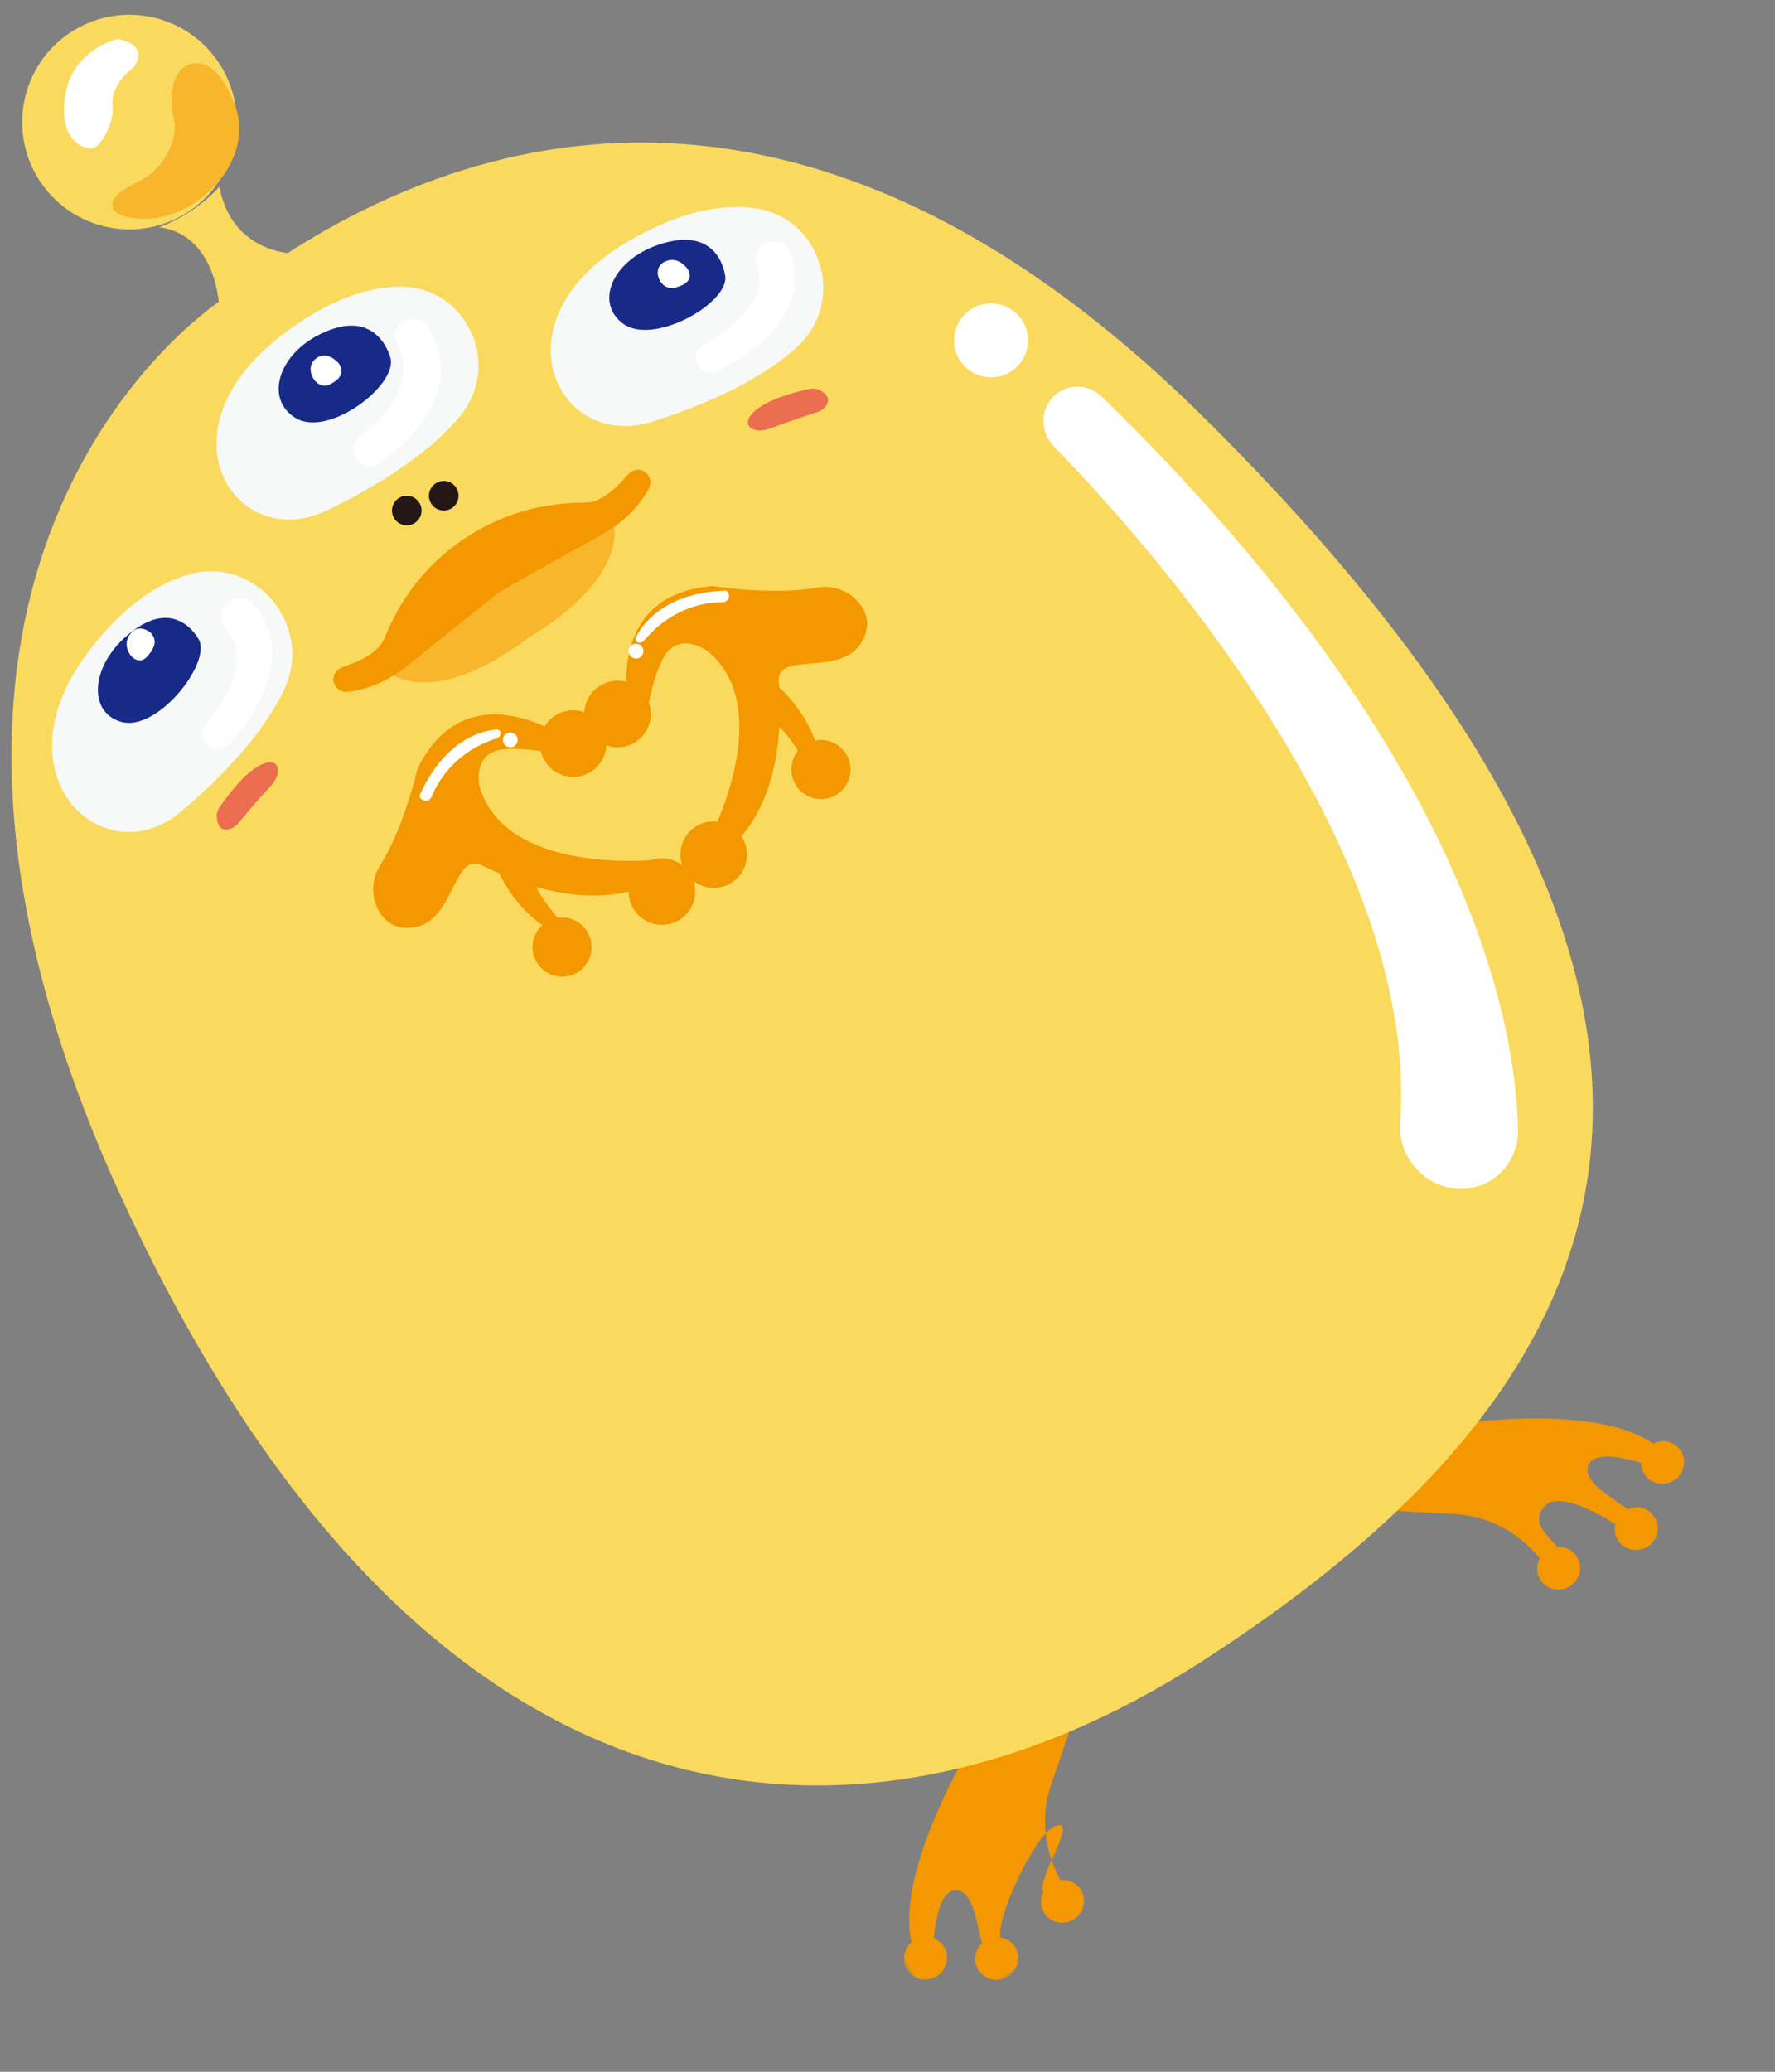 <svg xmlns="http://www.w3.org/2000/svg" xmlns:xlink="http://www.w3.org/1999/xlink" width="240" height="280" viewBox="0 0 240 280">
    <rect x="0" y="0" width="240" height="280" fill="#808080" stroke="none"/>
    <defs>
        <path id="jx9w2203ta" d="M0 0H240V280H0z"/>
        <path id="3getvcijyc" d="M0 0L38 0 38 29 0 29z"/>
    </defs>
    <g fill="none" fill-rule="evenodd">
        <g>
            <g transform="translate(-282, -665) translate(282, 665)">
                <mask id="j1q3oo5xab" fill="#fff">
                    <use xlink:href="#jx9w2203ta"/>
                </mask>
                <g mask="url(#j1q3oo5xab)">
                    <g>
                        <g transform="translate(97.816, 119.073) rotate(-34) translate(-97.816, -119.073) translate(3.316, -25.376) translate(32.834, 259.7)">
                            <mask id="v5brizc5qd" fill="#fff">
                                <use xlink:href="#3getvcijyc"/>
                            </mask>
                            <path fill="#F39800" d="M37.988 3.346C37.826 1.593 24.758 0 24.758 0S6.25 8.394 2.545 17.872C1.11 18.054 0 19.255 0 20.714c0 1.584 1.308 2.868 2.922 2.868s2.922-1.284 2.922-2.868c0-.586-.18-1.131-.488-1.586 1.202-1.5 4.357-5.07 6.17-3.672 1.818 1.402-.308 5.35-1.15 7.853-1.375.234-2.421 1.407-2.421 2.823 0 1.584 1.308 2.868 2.922 2.868s2.922-1.284 2.922-2.868c0-.825-.356-1.566-.924-2.09 1.158-2.632 12.059-9.252 14.817-8.267 2.71.967-6.46 4.54-6.591 6.444-.87.497-1.457 1.42-1.457 2.479 0 1.584 1.308 2.868 2.922 2.868 1.613 0 2.922-1.284 2.922-2.868 0-1.101-.633-2.056-1.56-2.537.253-2.63 1.375-7.702 6.105-11.326 6.657-5.099 8.118-5.736 7.955-7.489" mask="url(#v5brizc5qd)"/>
                        </g>
                        <path fill="#F39800" d="M120.766 263.245c.163-1.753 13.23-3.347 13.23-3.347s18.507 8.394 22.212 17.873c1.436.18 2.546 1.383 2.546 2.841 0 1.585-1.308 2.868-2.922 2.868s-2.922-1.283-2.922-2.868c0-.586.18-1.131.488-1.586-1.202-1.5-4.357-5.07-6.17-3.672-1.818 1.402.308 5.35 1.15 7.853 1.375.234 2.422 1.407 2.422 2.823 0 1.584-1.309 2.868-2.923 2.868s-2.922-1.284-2.922-2.868c0-.825.357-1.566.924-2.089-1.157-2.633-4.01-8.296-6.768-7.312-2.71.967-1.59 3.585-1.457 5.488.87.497 1.457 1.42 1.457 2.479 0 1.584-1.309 2.868-2.923 2.868-1.613 0-2.922-1.284-2.922-2.868 0-1.1.633-2.056 1.56-2.537-.253-2.63-1.374-7.702-6.105-11.326-6.656-5.099-8.117-5.736-7.955-7.488" transform="translate(97.816, 119.073) rotate(-34) translate(-97.816, -119.073) translate(3.316, -25.376)"/>
                        <path fill="#FADA5E" d="M82.56 41.383S18.581 39.442 3.071 134.58c-15.51 95.137 29.929 132.308 86.273 133.483 69.793 1.457 116.322-27.667 94.027-139.308-16.53-82.772-71.732-89.312-100.813-87.37" transform="translate(97.816, 119.073) rotate(-34) translate(-97.816, -119.073) translate(3.316, -25.376)"/>
                        <path fill="#F7F8F8" d="M100.158 72.43c8.782-2.655 10.499-14.307 2.756-19.2-3.546-2.24-8.906-3.872-16.977-3.314-21.243 1.47-21.243 21.062-7.904 23.021 7.297 1.072 15.778 1.41 22.125-.507" transform="translate(97.816, 119.073) rotate(-34) translate(-97.816, -119.073) translate(3.316, -25.376)"/>
                        <path fill="#FFF" d="M98.531 59.648c-.278 2.817-2.23 7.031-11.289 7.5-1.154.06-2.034 1.153-1.942 2.408.086 1.163.978 2.055 2.05 2.055 4.432.003 15.126-1.072 15.936-11.42.09-1.142-.622-2.178-1.655-2.396l-.678-.143c-1.191-.251-2.292.681-2.422 1.996" transform="translate(97.816, 119.073) rotate(-34) translate(-97.816, -119.073) translate(3.316, -25.376)"/>
                        <path fill="#172A88" d="M96.68 60.755s2.365-6.16-4.727-7.826c-7.092-1.665-12.608 2.664-10.401 7.326 2.206 4.663 13.71 3.997 15.129.5" transform="translate(97.816, 119.073) rotate(-34) translate(-97.816, -119.073) translate(3.316, -25.376)"/>
                        <path fill="#FFF" d="M90.51 57.426s-.18-2.505-2.281-2.325c-2.101.178-2.341 3.666-.36 3.934 1.98.268 2.58-.447 2.64-1.61" transform="translate(97.816, 119.073) rotate(-34) translate(-97.816, -119.073) translate(3.316, -25.376)"/>
                        <path fill="#F7F8F8" d="M60.018 89.596c7.809-4.859 6.582-16.919-2.09-19.852-3.97-1.343-9.541-1.624-17.18.963C20.635 77.52 25.48 97.07 38.82 95.67c7.298-.767 15.556-2.562 21.198-6.073" transform="translate(97.816, 119.073) rotate(-34) translate(-97.816, -119.073) translate(3.316, -25.376)"/>
                        <path fill="#FFF" d="M57.782 78.246c.378 2.595-.584 6.858-9.49 9.528-1.135.34-1.757 1.538-1.373 2.64.355 1.022 1.45 1.6 2.516 1.334 4.411-1.098 14.803-4.717 13.205-14.195-.177-1.046-1.125-1.798-2.203-1.737l-.708.04c-1.244.07-2.123 1.18-1.947 2.39" transform="translate(97.816, 119.073) rotate(-34) translate(-97.816, -119.073) translate(3.316, -25.376)"/>
                        <path fill="#172A88" d="M53.934 77.82s.86-6.29-6.45-6.067c-7.312.222-11.677 5.6-8.429 9.367 3.248 3.766 14.317.289 14.88-3.3" transform="translate(97.816, 119.073) rotate(-34) translate(-97.816, -119.073) translate(3.316, -25.376)"/>
                        <path fill="#FFF" d="M49.072 73.342s-.594-2.241-2.618-1.344c-2.025.897-1.678 4.19.304 3.747 1.982-.444 2.45-1.312 2.314-2.403" transform="translate(97.816, 119.073) rotate(-34) translate(-97.816, -119.073) translate(3.316, -25.376)"/>
                        <path fill="#F7F8F8" d="M143.26 90.15c9.075-1.458 12.387-12.93 5.386-18.911-3.205-2.739-8.294-5.118-16.373-5.668-21.265-1.45-23.973 18.236-11.02 22.042 7.088 2.082 15.45 3.59 22.007 2.537" transform="translate(97.816, 119.073) rotate(-34) translate(-97.816, -119.073) translate(3.316, -25.376)"/>
                        <path fill="#FFF" d="M144.923 77.7c-.628 2.473-3.085 5.967-12.095 5.17-1.148-.102-2.155.753-2.221 1.884-.061 1.048.708 1.962 1.767 2.107 4.38.597 15.08 1.074 17.178-8.04.232-1.005-.34-2.024-1.334-2.356l-.652-.219c-1.146-.383-2.35.3-2.643 1.453" transform="translate(97.816, 119.073) rotate(-34) translate(-97.816, -119.073) translate(3.316, -25.376)"/>
                        <path fill="#172A88" d="M140.349 76.935s3.16-5.633-3.693-8.249c-6.851-2.616-12.915.797-11.323 5.625 1.59 4.828 13.146 5.81 15.016 2.624" transform="translate(97.816, 119.073) rotate(-34) translate(-97.816, -119.073) translate(3.316, -25.376)"/>
                        <path fill="#FFF" d="M136.744 73.296s.052-2.443-2.069-2.687c-2.12-.244-2.686 3.062-.726 3.712 1.959.65 2.627.081 2.795-1.025" transform="translate(97.816, 119.073) rotate(-34) translate(-97.816, -119.073) translate(3.316, -25.376)"/>
                        <path fill="#231815" d="M89.004 78.994c0 1.105-.895 2-2 2-1.104 0-2-.895-2-2s.896-2 2-2c1.105 0 2 .895 2 2M94.268 80.132c0 1.105-.895 2-2 2-1.104 0-2-.895-2-2s.896-2 2-2c1.105 0 2 .895 2 2" transform="translate(97.816, 119.073) rotate(-34) translate(-97.816, -119.073) translate(3.316, -25.376)"/>
                        <path fill="#F8B62D" d="M91.085 93.522v-.007l-.023.004-.024-.004v.007l-17.976 2.9s2.414 6.847 18 6.024c15.586.823 18-6.024 18-6.024l-17.977-2.9z" transform="translate(97.816, 119.073) rotate(-34) translate(-97.816, -119.073) translate(3.316, -25.376)"/>
                        <path fill="#F39800" d="M115.224 91.642c-.323-.024-.695.014-1.125.134-2.864.8-4.773.64-5.887.16-1.11-.479-6.964-5.406-16.93-5.436v-.002h-.092v.002c-9.966.03-15.82 4.957-16.93 5.436-1.114.48-3.023.64-5.887-.16-.43-.12-.803-.158-1.125-.134-1.654.12-2.083 2.376-.624 3.167 1.63.885 4.653 2.008 9.067 1.604 6.719-.614 14.897-1.227 15.545-1.275.647.048 8.826.661 15.544 1.275 4.415.404 7.437-.72 9.068-1.604 1.458-.791 1.03-3.046-.624-3.167" transform="translate(97.816, 119.073) rotate(-34) translate(-97.816, -119.073) translate(3.316, -25.376)"/>
                        <path fill="#EA6E4F" d="M142.36 96.684c-.214-.38-.574-.686-1.02-.866-1.478-.597-5.219-1.97-7.673-1.677-3.118.372-2.019 2.624.344 3.149 1.89.42 5.187 1.353 6.427 1.71.511.146 1.077.141 1.56-.066.618-.265 1.136-.87.361-2.25M42.541 98.973c.213-.38.573-.687 1.02-.867 1.477-.596 5.218-1.969 7.673-1.676 3.117.372 2.018 2.624-.344 3.149-1.891.42-5.188 1.354-6.427 1.71-.512.146-1.077.14-1.56-.066-.619-.265-1.137-.87-.362-2.25" transform="translate(97.816, 119.073) rotate(-34) translate(-97.816, -119.073) translate(3.316, -25.376)"/>
                        <path fill="#FADA5E" d="M99.773 14.5c0 8.008-6.492 14.5-14.5 14.5s-14.5-6.492-14.5-14.5S77.265 0 85.273 0s14.5 6.492 14.5 14.5" transform="translate(97.816, 119.073) rotate(-34) translate(-97.816, -119.073) translate(3.316, -25.376)"/>
                        <path fill="#F8B62D" d="M98.582 19.532s1.305-5.216-1.588-6.699c-2.894-1.482-5.447 1.977-6.468 4.613-1.022 2.635-4.766 4.777-8 4.448-3.234-.33-5.107-.495-5.617.988-.51 1.483 4.936 7.578 14.127 4.942 0 0 6.639-1.647 7.546-8.292" transform="translate(97.816, 119.073) rotate(-34) translate(-97.816, -119.073) translate(3.316, -25.376)"/>
                        <path fill="#FFF" d="M90.242 4.305S84.437 1.991 80.125 6.62c-4.312 4.628-1.99 7.477-.995 8.01.995.535 4.478-1.246 5.473-3.204.995-1.958 3.65-2.67 4.644-2.67.995 0 4.146-1.246.995-4.45" transform="translate(97.816, 119.073) rotate(-34) translate(-97.816, -119.073) translate(3.316, -25.376)"/>
                        <path fill="#FADA5E" d="M80.604 28.534s5.72 3.9 1.04 13h11.96s-6.76-4.68-3.12-13c0 0-4.42 1.3-9.88 0" transform="translate(97.816, 119.073) rotate(-34) translate(-97.816, -119.073) translate(3.316, -25.376)"/>
                        <path fill="#F39800" d="M87.138 115.523s-5.826-14.062-18.45-6.789c0 0-6.013 5.63-11.427 7.974-2.177.943-3.666 3.07-3.666 5.44 0 1.512.606 3.052 2.589 4.042 5.098 2.546 10.197-5.455 12.382-1.818 2.185 3.637 8.376 14.547 20.03 15.274l-.243-2.788s-17.724-9.455-14.082-21.335c0 0 1.7-4.607 5.584-2.425 3.884 2.183 6.798 6.062 6.798 6.062l.485-3.637z" transform="translate(97.816, 119.073) rotate(-34) translate(-97.816, -119.073) translate(3.316, -25.376)"/>
                        <path fill="#F39800" d="M92.543 117.69c0 2.486-2.014 4.5-4.5 4.5-2.485 0-4.5-2.014-4.5-4.5 0-2.485 2.015-4.5 4.5-4.5 2.486 0 4.5 2.015 4.5 4.5M91.308 140.982c0 2.485-2.015 4.5-4.5 4.5s-4.5-2.015-4.5-4.5c0-2.486 2.015-4.5 4.5-4.5s4.5 2.014 4.5 4.5M70.761 123.222s-2.729 7.083.78 14l1.69-.494s-.91-5.6.52-9.059l-2.99-4.447z" transform="translate(97.816, 119.073) rotate(-34) translate(-97.816, -119.073) translate(3.316, -25.376)"/>
                        <path fill="#F39800" d="M75.422 139.65c0 2.21-1.791 4-4 4-2.21 0-4-1.79-4-4 0-2.209 1.79-4 4-4 2.209 0 4 1.791 4 4" transform="translate(97.816, 119.073) rotate(-34) translate(-97.816, -119.073) translate(3.316, -25.376)"/>
                        <path fill="#FFF" d="M80.505 110.314c-1.269-.736-6.212-2.982-13.439 1.489-.25.154-.337.424-.22.657l.142.278c.183.364.762.474 1.137.22 1.635-1.11 5.867-3.337 11.698-1.656.446.13.926-.105.97-.48.022-.197-.085-.39-.288-.508M82.276 112.523c0 .552-.448 1-1 1s-1-.448-1-1 .448-1 1-1 1 .448 1 1" transform="translate(97.816, 119.073) rotate(-34) translate(-97.816, -119.073) translate(3.316, -25.376)"/>
                        <path fill="#F39800" d="M97.2 117.415s5.826-14.062 18.45-6.788c0 0 6.013 5.628 11.427 7.973 2.177.943 3.666 3.07 3.666 5.44 0 1.513-.606 3.053-2.589 4.042-5.098 2.546-10.197-5.455-12.382-1.818-2.185 3.637-8.376 14.547-20.03 15.274l.243-2.788s17.724-9.455 14.082-21.335c0 0-1.7-4.606-5.584-2.425-3.885 2.183-6.798 6.062-6.798 6.062l-.486-3.637z" transform="translate(97.816, 119.073) rotate(-34) translate(-97.816, -119.073) translate(3.316, -25.376)"/>
                        <path fill="#F39800" d="M90.754 117.73c0 2.485 2.015 4.5 4.5 4.5s4.5-2.015 4.5-4.5c0-2.486-2.015-4.5-4.5-4.5s-4.5 2.014-4.5 4.5M90.907 140.751c0 2.485 2.015 4.5 4.5 4.5s4.5-2.015 4.5-4.5-2.015-4.5-4.5-4.5-4.5 2.015-4.5 4.5M114.887 125.114s2.729 7.083-.78 14l-1.69-.494s.91-5.6-.52-9.059l2.99-4.447z" transform="translate(97.816, 119.073) rotate(-34) translate(-97.816, -119.073) translate(3.316, -25.376)"/>
                        <path fill="#F39800" d="M109.859 139.325c0 2.21 1.79 4 4 4 2.209 0 4-1.79 4-4 0-2.209-1.791-4-4-4-2.21 0-4 1.791-4 4" transform="translate(97.816, 119.073) rotate(-34) translate(-97.816, -119.073) translate(3.316, -25.376)"/>
                        <path fill="#FFF" d="M103.14 110.51c1.27-.737 6.212-2.983 13.439 1.488.25.154.337.424.22.657l-.141.278c-.184.364-.762.474-1.138.22-1.634-1.11-5.867-3.337-11.697-1.655-.447.128-.927-.106-.97-.48-.023-.198.084-.391.287-.509M101.08 112.081c0 .552.448 1 1 1s1-.448 1-1-.448-1-1-1-1 .448-1 1M164.387 120.75c3.054 16.753 10.935 72.318-12.265 101.903-3.304 4.213-1.857 10.522 2.947 12.687 3.5 1.577 7.579.328 9.705-2.958 7.857-12.147 22.837-45.862 8.76-113.54-.521-2.503-2.832-4.156-5.272-3.767-2.61.416-4.365 2.988-3.875 5.676M170.36 104.102c0 2.762-2.239 5-5 5-2.762 0-5-2.238-5-5 0-2.76 2.238-5 5-5 2.761 0 5 2.24 5 5" transform="translate(97.816, 119.073) rotate(-34) translate(-97.816, -119.073) translate(3.316, -25.376)"/>
                    </g>
                </g>
            </g>
        </g>
    </g>
</svg>
